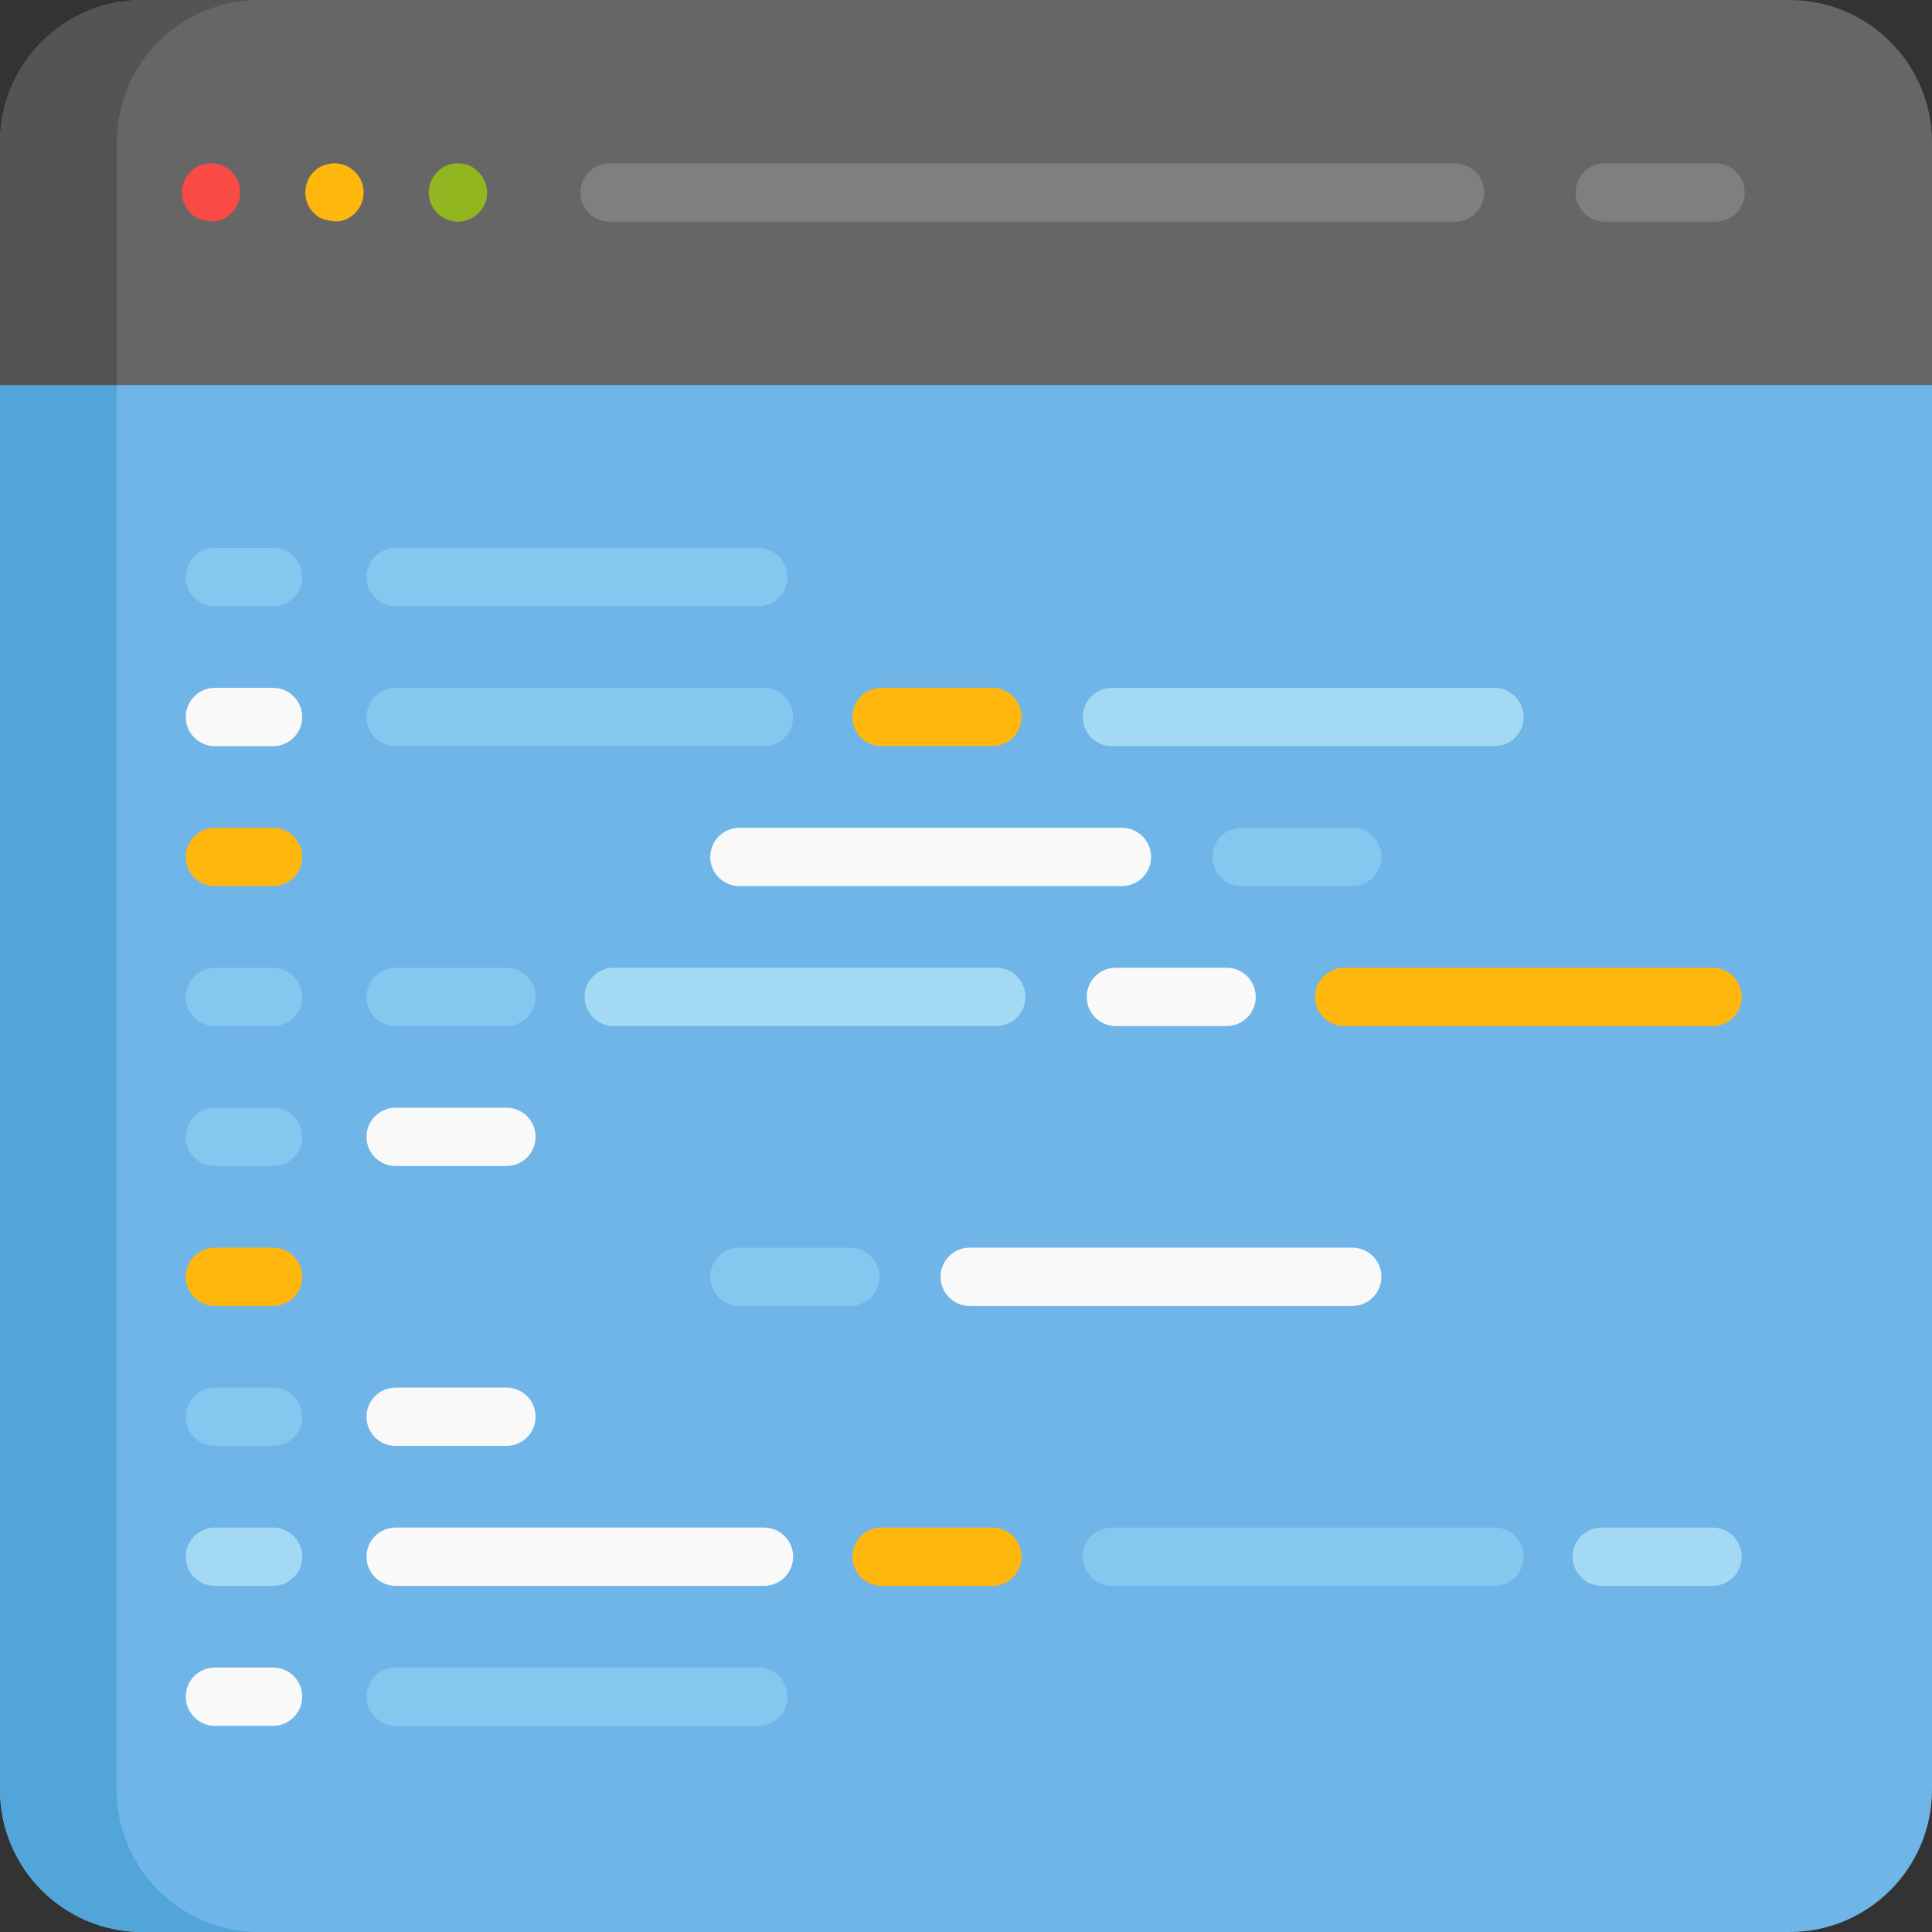 <?xml version="1.0" encoding="iso-8859-1"?>
<!-- Generator: Adobe Illustrator 19.0.0, SVG Export Plug-In . SVG Version: 6.00 Build 0)  -->
<svg version="1.1" id="Capa_1" xmlns="http://www.w3.org/2000/svg" xmlns:xlink="http://www.w3.org/1999/xlink" x="0px" y="0px"
	 viewBox="0 0 512 512" style="enable-background:new 0 0 512 512;" xml:space="preserve">
<rect x="0" y="0" width="512" height="512" fill="#333333" stroke="none"/>
<path style="fill:#70B5E8;" d="M0,90.949v383.303C0,495.1,16.9,512,37.748,512h436.505C495.1,512,512,495.1,512,474.252V90.949H0z"
	/>
<path style="fill:#52A5D8;" d="M30.907,474.252V90.949H0v383.303C0,495.1,16.9,512,37.748,512h30.907
	C47.808,512,30.907,495.1,30.907,474.252z"/>
<path style="fill:#F9F9F9;" d="M325.063,271.918h-29.362c-4.267,0-7.727-3.459-7.727-7.727c0-4.268,3.459-7.727,7.727-7.727h29.362
	c4.267,0,7.727,3.459,7.727,7.727C332.79,268.458,329.33,271.918,325.063,271.918z"/>
<path style="fill:#A4D9F4;" d="M264.021,271.918H162.649c-4.267,0-7.727-3.459-7.727-7.727c0-4.268,3.459-7.727,7.727-7.727h101.372
	c4.267,0,7.727,3.459,7.727,7.727C271.748,268.458,268.288,271.918,264.021,271.918z"/>
<g>
	<path style="fill:#FFB70D;" d="M453.843,271.918h-97.616c-4.267,0-7.727-3.459-7.727-7.727c0-4.268,3.459-7.727,7.727-7.727h97.616
		c4.267,0,7.727,3.459,7.727,7.727C461.57,268.458,458.111,271.918,453.843,271.918z"/>
	<path style="fill:#FFB70D;" d="M262.99,197.74h-29.362c-4.267,0-7.727-3.459-7.727-7.727s3.459-7.727,7.727-7.727h29.362
		c4.267,0,7.727,3.459,7.727,7.727C270.717,194.281,267.258,197.74,262.99,197.74z"/>
</g>
<g>
	<path style="fill:#F9F9F9;" d="M134.21,309.006h-29.362c-4.267,0-7.727-3.459-7.727-7.727c0-4.268,3.459-7.727,7.727-7.727h29.362
		c4.267,0,7.727,3.459,7.727,7.727C141.937,305.547,138.477,309.006,134.21,309.006z"/>
	<path style="fill:#F9F9F9;" d="M134.21,383.184h-29.362c-4.267,0-7.727-3.459-7.727-7.727c0-4.268,3.459-7.727,7.727-7.727h29.362
		c4.267,0,7.727,3.459,7.727,7.727C141.937,379.725,138.477,383.184,134.21,383.184z"/>
</g>
<path style="fill:#A4D9F4;" d="M396.042,197.74H294.671c-4.267,0-7.727-3.459-7.727-7.727s3.459-7.727,7.727-7.727h101.372
	c4.267,0,7.727,3.459,7.727,7.727C403.769,194.281,400.309,197.74,396.042,197.74z"/>
<path style="fill:#84C7EF;" d="M358.363,234.829h-29.362c-4.267,0-7.727-3.459-7.727-7.727s3.459-7.727,7.727-7.727h29.362
	c4.267,0,7.727,3.459,7.727,7.727S362.63,234.829,358.363,234.829z"/>
<path style="fill:#F9F9F9;" d="M297.321,234.829H195.95c-4.267,0-7.727-3.459-7.727-7.727s3.459-7.727,7.727-7.727h101.372
	c4.267,0,7.727,3.459,7.727,7.727C305.048,231.37,301.588,234.829,297.321,234.829z"/>
<path style="fill:#84C7EF;" d="M225.312,346.095H195.95c-4.267,0-7.727-3.459-7.727-7.727c0-4.268,3.459-7.727,7.727-7.727h29.362
	c4.267,0,7.727,3.459,7.727,7.727C233.038,342.636,229.579,346.095,225.312,346.095z"/>
<path style="fill:#F9F9F9;" d="M358.363,346.095H256.992c-4.267,0-7.727-3.459-7.727-7.727c0-4.268,3.459-7.727,7.727-7.727h101.372
	c4.267,0,7.727,3.459,7.727,7.727C366.09,342.636,362.63,346.095,358.363,346.095z"/>
<g>
	<path style="fill:#84C7EF;" d="M202.464,197.74h-97.616c-4.267,0-7.727-3.459-7.727-7.727s3.459-7.727,7.727-7.727h97.616
		c4.267,0,7.727,3.459,7.727,7.727C210.19,194.281,206.731,197.74,202.464,197.74z"/>
	<path style="fill:#84C7EF;" d="M200.972,160.668h-96.124c-4.267,0-7.727-3.459-7.727-7.727s3.459-7.727,7.727-7.727h96.124
		c4.267,0,7.727,3.459,7.727,7.727S205.239,160.668,200.972,160.668z"/>
	<path style="fill:#84C7EF;" d="M200.972,457.362h-96.124c-4.267,0-7.727-3.459-7.727-7.727c0-4.268,3.459-7.727,7.727-7.727h96.124
		c4.267,0,7.727,3.459,7.727,7.727C208.699,453.903,205.239,457.362,200.972,457.362z"/>
</g>
<path style="fill:#666666;" d="M512,37.748C512,16.9,495.1,0,474.252,0H37.748C16.9,0,0,16.9,0,37.748v64.284h512V37.748z"/>
<path style="fill:#535454;" d="M68.691,0H37.748C16.9,0,0,16.9,0,37.748v64.284h30.944V37.748C30.944,16.9,47.844,0,68.691,0z"/>
<path style="fill:#F94A46;" d="M51.641,57.442c-1.816-1.241-2.935-3.035-3.286-4.914c-0.876-4.29,2.045-8.334,6.068-9.087
	c4.655-0.971,9.231,2.631,9.231,7.572c0,3.76-2.718,6.905-6.212,7.573C56.402,58.797,53.231,58.518,51.641,57.442z"/>
<path style="fill:#FFB70D;" d="M84.351,57.442c-5.761-3.936-3.883-12.754,2.781-14.001c4.655-0.971,9.231,2.631,9.231,7.572
	c0,3.76-2.718,6.905-6.212,7.573C89.112,58.797,85.941,58.518,84.351,57.442z"/>
<path style="fill:#92B620;" d="M113.775,52.528c-0.877-4.296,2.052-8.336,6.068-9.087c7.462-1.505,12.364,7.777,6.965,13.033
	C122.397,60.915,114.881,58.433,113.775,52.528z"/>
<g>
	<path style="fill:#7E7F7F;" d="M385.606,58.742H161.528c-4.267,0-7.727-3.459-7.727-7.727s3.459-7.727,7.727-7.727h224.078
		c4.267,0,7.727,3.459,7.727,7.727S389.874,58.742,385.606,58.742z"/>
	<path style="fill:#7E7F7F;" d="M454.633,58.742h-29.362c-4.267,0-7.727-3.459-7.727-7.727s3.459-7.727,7.727-7.727h29.362
		c4.267,0,7.727,3.459,7.727,7.727S458.9,58.742,454.633,58.742z"/>
</g>
<path style="fill:#F9F9F9;" d="M72.358,197.74h-15.4c-4.267,0-7.727-3.459-7.727-7.727s3.459-7.727,7.727-7.727h15.4
	c4.267,0,7.727,3.459,7.727,7.727S76.625,197.74,72.358,197.74z"/>
<path style="fill:#84C7EF;" d="M72.358,160.651h-15.4c-4.267,0-7.727-3.459-7.727-7.727s3.459-7.727,7.727-7.727h15.4
	c4.267,0,7.727,3.459,7.727,7.727S76.625,160.651,72.358,160.651z"/>
<path style="fill:#FFB70D;" d="M72.358,234.829h-15.4c-4.267,0-7.727-3.459-7.727-7.727s3.459-7.727,7.727-7.727h15.4
	c4.267,0,7.727,3.459,7.727,7.727S76.625,234.829,72.358,234.829z"/>
<g>
	<path style="fill:#84C7EF;" d="M72.358,271.918h-15.4c-4.267,0-7.727-3.459-7.727-7.727c0-4.268,3.459-7.727,7.727-7.727h15.4
		c4.267,0,7.727,3.459,7.727,7.727C80.085,268.458,76.625,271.918,72.358,271.918z"/>
	<path style="fill:#84C7EF;" d="M72.358,309.006h-15.4c-4.267,0-7.727-3.459-7.727-7.727c0-4.268,3.459-7.727,7.727-7.727h15.4
		c4.267,0,7.727,3.459,7.727,7.727S76.625,309.006,72.358,309.006z"/>
</g>
<path style="fill:#FFB70D;" d="M72.358,346.095h-15.4c-4.267,0-7.727-3.459-7.727-7.727c0-4.268,3.459-7.727,7.727-7.727h15.4
	c4.267,0,7.727,3.459,7.727,7.727S76.625,346.095,72.358,346.095z"/>
<path style="fill:#84C7EF;" d="M72.358,383.184h-15.4c-4.267,0-7.727-3.459-7.727-7.727c0-4.268,3.459-7.727,7.727-7.727h15.4
	c4.267,0,7.727,3.459,7.727,7.727C80.085,379.725,76.625,383.184,72.358,383.184z"/>
<path style="fill:#A4D9F4;" d="M72.358,420.273h-15.4c-4.267,0-7.727-3.459-7.727-7.727c0-4.268,3.459-7.727,7.727-7.727h15.4
	c4.267,0,7.727,3.459,7.727,7.727S76.625,420.273,72.358,420.273z"/>
<path style="fill:#F9F9F9;" d="M72.358,457.362h-15.4c-4.267,0-7.727-3.459-7.727-7.727c0-4.268,3.459-7.727,7.727-7.727h15.4
	c4.267,0,7.727,3.459,7.727,7.727C80.085,453.903,76.625,457.362,72.358,457.362z"/>
<path style="fill:#84C7EF;" d="M134.21,271.918h-29.362c-4.267,0-7.727-3.459-7.727-7.727c0-4.268,3.459-7.727,7.727-7.727h29.362
	c4.267,0,7.727,3.459,7.727,7.727C141.937,268.458,138.477,271.918,134.21,271.918z"/>
<path style="fill:#FFB70D;" d="M262.99,420.273h-29.362c-4.267,0-7.727-3.459-7.727-7.727c0-4.268,3.459-7.727,7.727-7.727h29.362
	c4.267,0,7.727,3.459,7.727,7.727C270.717,416.814,267.258,420.273,262.99,420.273z"/>
<path style="fill:#84C7EF;" d="M396.042,420.273H294.671c-4.267,0-7.727-3.459-7.727-7.727c0-4.268,3.459-7.727,7.727-7.727h101.372
	c4.267,0,7.727,3.459,7.727,7.727C403.769,416.814,400.309,420.273,396.042,420.273z"/>
<path style="fill:#F9F9F9;" d="M202.464,420.273h-97.616c-4.267,0-7.727-3.459-7.727-7.727c0-4.268,3.459-7.727,7.727-7.727h97.616
	c4.267,0,7.727,3.459,7.727,7.727C210.19,416.814,206.731,420.273,202.464,420.273z"/>
<path style="fill:#A4D9F4;" d="M453.843,420.273h-29.362c-4.267,0-7.727-3.459-7.727-7.727c0-4.268,3.459-7.727,7.727-7.727h29.362
	c4.267,0,7.727,3.459,7.727,7.727C461.57,416.814,458.111,420.273,453.843,420.273z"/>
<g>
</g>
<g>
</g>
<g>
</g>
<g>
</g>
<g>
</g>
<g>
</g>
<g>
</g>
<g>
</g>
<g>
</g>
<g>
</g>
<g>
</g>
<g>
</g>
<g>
</g>
<g>
</g>
<g>
</g>
</svg>

